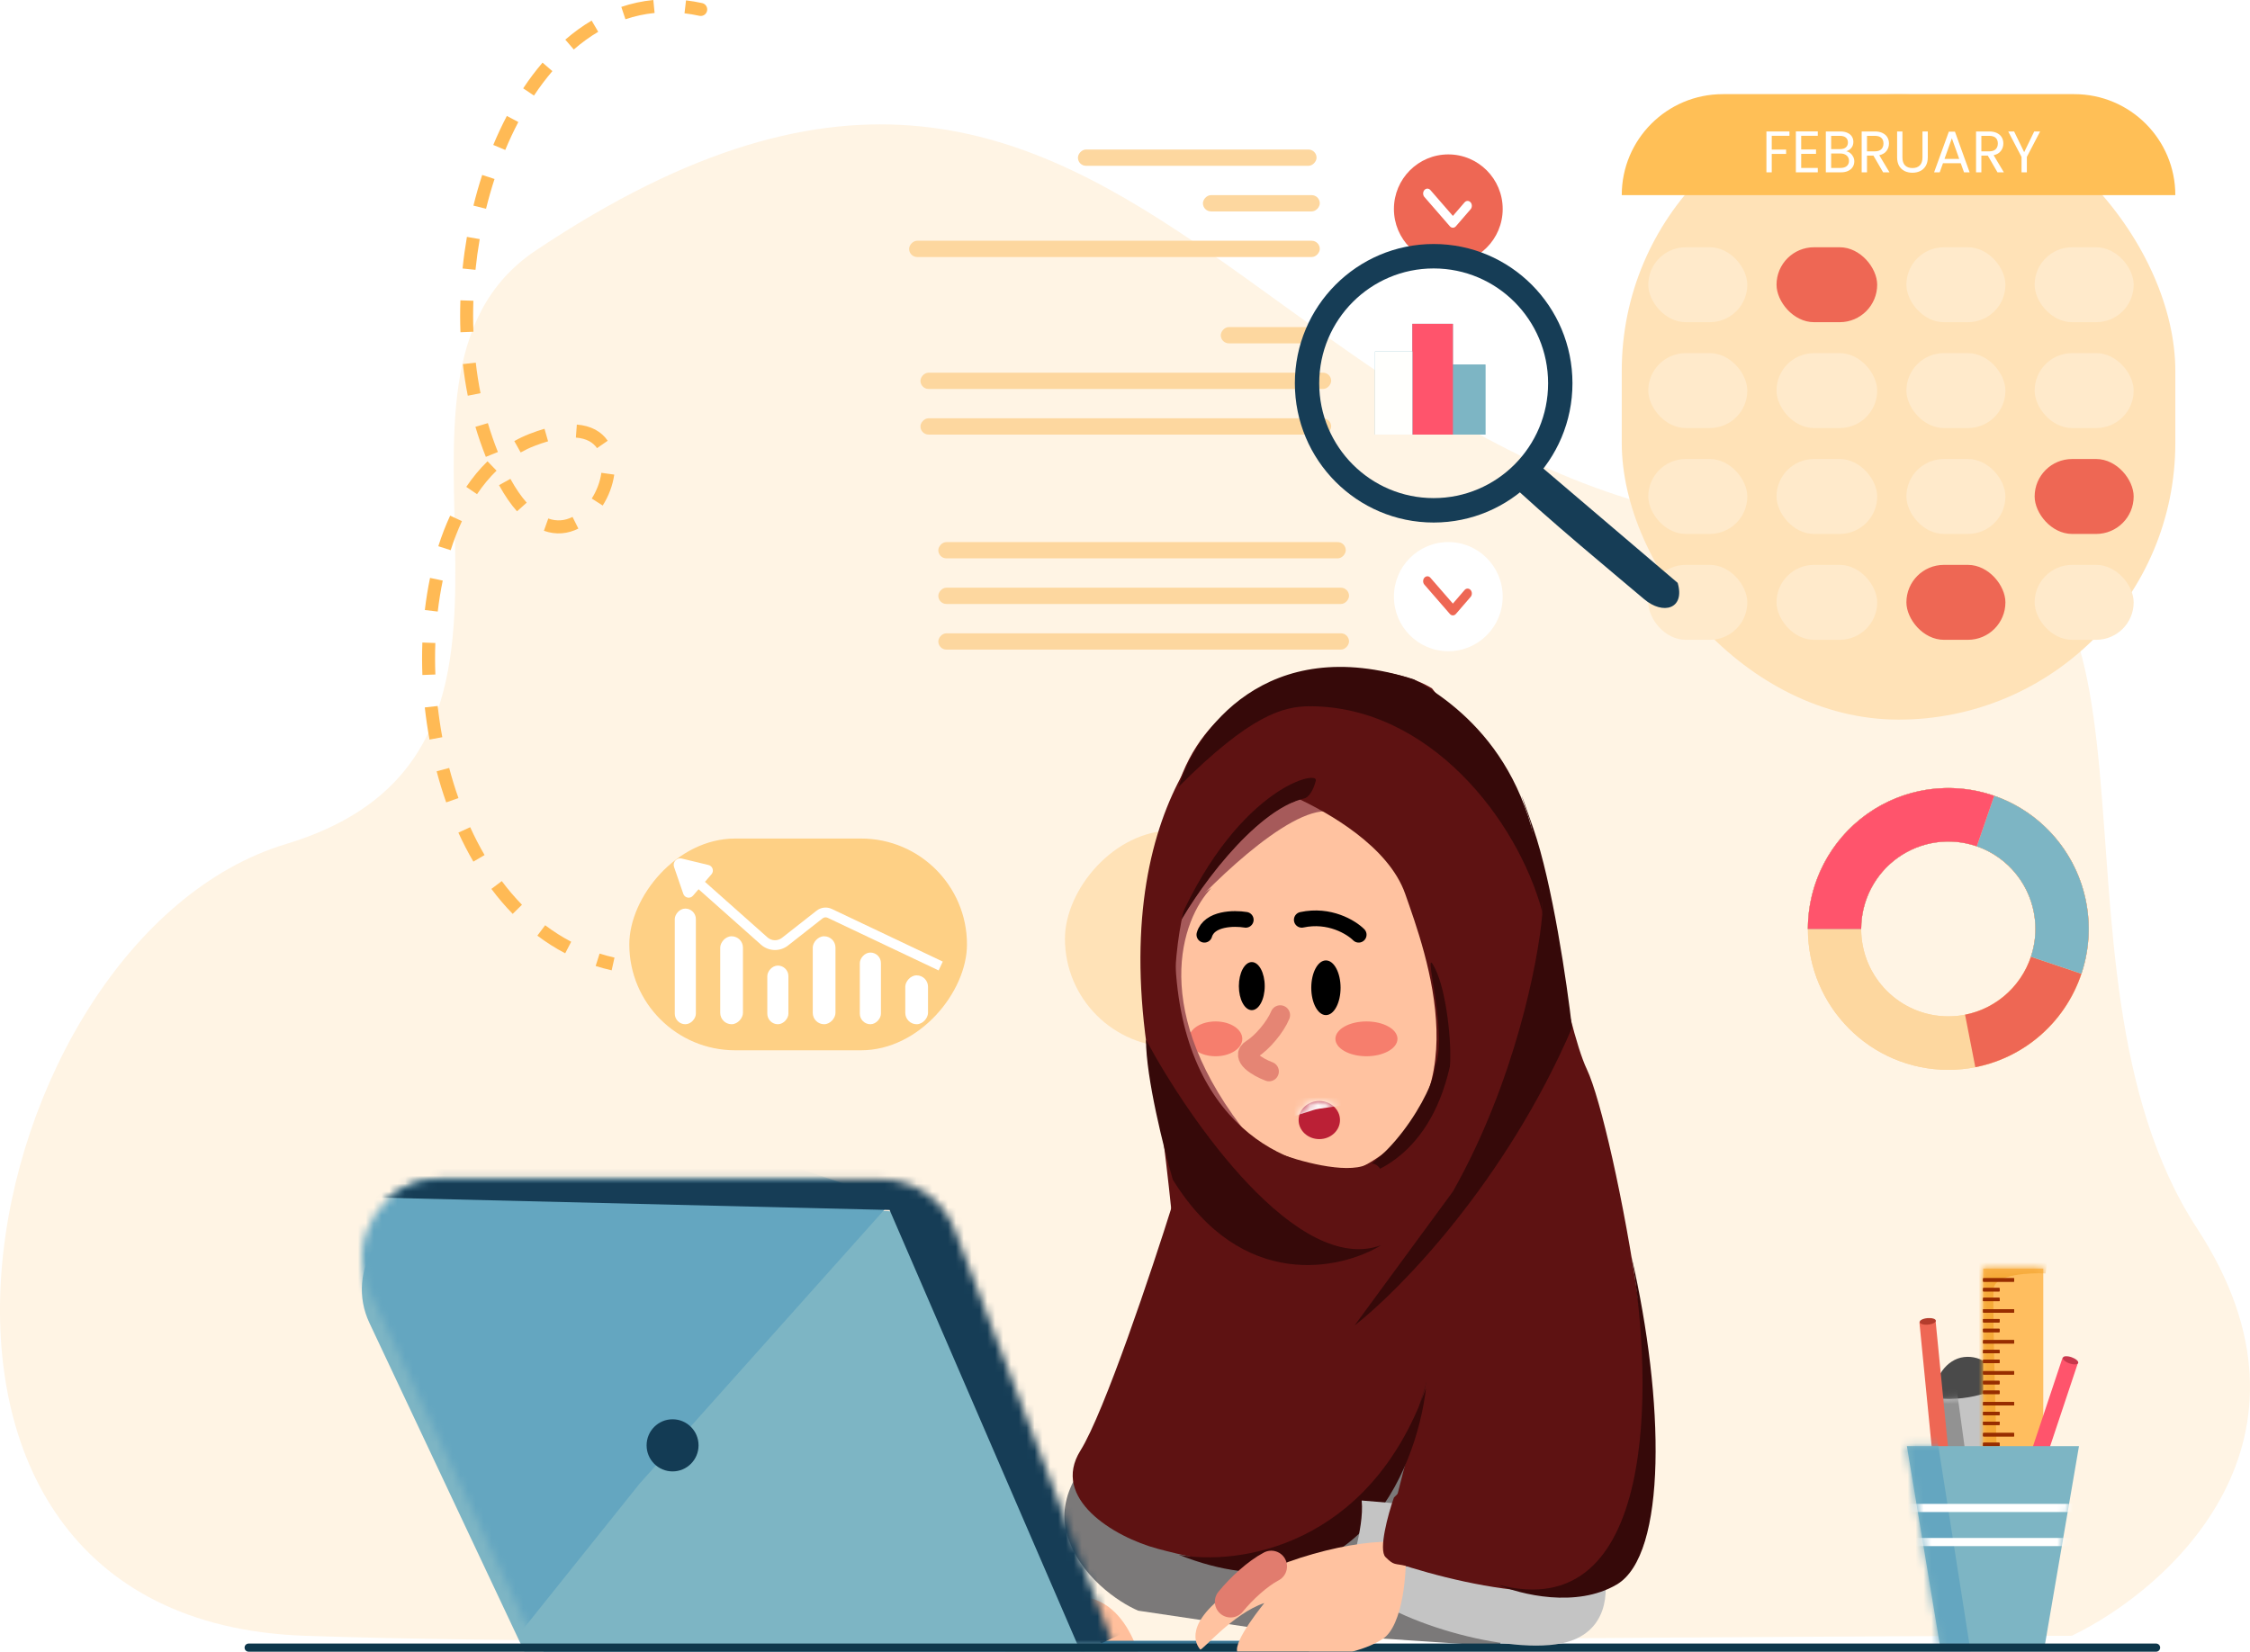 <svg width="286" height="210" viewBox="0 0 286 210" fill="none" xmlns="http://www.w3.org/2000/svg">
<path d="M279.279 156.193C296.801 183.037 275.96 201.899 263.349 207.975C208.392 207.975 86.531 209.632 38.742 207.975C-20.994 205.904 -3.471 119.324 36.353 107.31C76.177 95.297 43.333 48.419 68.095 31.851C147.023 -20.958 160.205 74.17 242.641 67.127C280.315 63.909 257.375 122.638 279.279 156.193Z" fill="#FFF4E4"/>
<path d="M135.592 194.942C134.078 189.492 138.748 184.596 141.273 182.829L159.83 179.044L190.506 171.852L201.11 189.643L190.506 209.326L162.481 207.434L144.682 204.784C142.283 203.775 137.107 200.393 135.592 194.942Z" fill="#7B7979"/>
<rect width="30.333" height="2.071" rx="1.035" transform="matrix(-1 0 0 1 167.349 19.011)" fill="#FDD79F"/>
<rect width="14.857" height="2.071" rx="1.035" transform="matrix(-1 0 0 1 167.762 24.81)" fill="#FDD79F"/>
<rect width="52.206" height="2.071" rx="1.035" transform="matrix(-1 0 0 1 167.762 30.609)" fill="#FDD79F"/>
<rect width="13.619" height="2.071" rx="1.035" transform="matrix(-1 0 0 1 168.793 41.585)" fill="#FDD79F"/>
<rect width="52.206" height="2.071" rx="1.035" transform="matrix(-1 0 0 1 169.206 47.383)" fill="#FDD79F"/>
<rect width="52.206" height="2.071" rx="1.035" transform="matrix(-1 0 0 1 169.206 53.182)" fill="#FDD79F"/>
<rect width="51.794" height="2.071" rx="1.035" transform="matrix(-1 0 0 1 171.063 68.922)" fill="#FDD79F"/>
<rect width="52.206" height="2.071" rx="1.035" transform="matrix(-1 0 0 1 171.476 74.72)" fill="#FDD79F"/>
<rect width="52.206" height="2.071" rx="1.035" transform="matrix(-1 0 0 1 171.476 80.519)" fill="#FDD79F"/>
<ellipse rx="6.913" ry="6.938" transform="matrix(-1 0 0 1 184.096 75.859)" fill="white"/>
<ellipse rx="6.913" ry="6.938" transform="matrix(-1 0 0 1 184.096 26.57)" fill="#EE6754"/>
<path fill-rule="evenodd" clip-rule="evenodd" d="M184.295 28.77C184.506 29.013 184.848 29.013 185.059 28.77L186.929 26.605C187.14 26.362 187.14 25.969 186.929 25.726C186.719 25.484 186.377 25.484 186.166 25.726L184.677 27.452L181.819 24.164C181.608 23.921 181.266 23.921 181.055 24.164C180.844 24.406 180.844 24.8 181.055 25.042L184.295 28.77Z" fill="white"/>
<path fill-rule="evenodd" clip-rule="evenodd" d="M184.295 78.059C184.506 78.302 184.848 78.302 185.059 78.059L186.929 75.894C187.14 75.651 187.14 75.258 186.929 75.015C186.719 74.773 186.377 74.773 186.166 75.015L184.677 76.741L181.819 73.453C181.608 73.21 181.266 73.21 181.055 73.453C180.844 73.695 180.844 74.089 181.055 74.331L184.295 78.059Z" fill="#EE6754"/>
<rect x="206.143" y="11.97" width="70.365" height="79.525" rx="35.182" fill="#FFE2B7"/>
<path d="M206.143 24.81C206.143 17.719 211.891 11.97 218.983 11.97H263.668C270.759 11.97 276.508 17.719 276.508 24.81H206.143Z" fill="#FFBF56"/>
<path d="M227.459 16.714V17.266H225.208V19.018H227.035V19.57H225.208V21.911H224.532V16.714H227.459Z" fill="white"/>
<path d="M228.951 17.266V19.003H230.838V19.562H228.951V21.352H231.061V21.911H228.275V16.707H231.061V17.266H228.951Z" fill="white"/>
<path d="M234.676 19.234C234.865 19.264 235.035 19.341 235.189 19.465C235.347 19.59 235.471 19.744 235.56 19.927C235.655 20.111 235.702 20.308 235.702 20.517C235.702 20.78 235.635 21.018 235.501 21.232C235.367 21.441 235.172 21.608 234.914 21.732C234.662 21.851 234.362 21.911 234.015 21.911H232.084V16.714H233.941C234.293 16.714 234.592 16.774 234.84 16.893C235.087 17.008 235.273 17.164 235.397 17.363C235.521 17.562 235.583 17.785 235.583 18.034C235.583 18.342 235.499 18.598 235.33 18.802C235.167 19.001 234.949 19.145 234.676 19.234ZM232.76 18.958H233.896C234.213 18.958 234.459 18.884 234.632 18.735C234.805 18.586 234.892 18.379 234.892 18.116C234.892 17.852 234.805 17.646 234.632 17.497C234.459 17.348 234.208 17.273 233.882 17.273H232.76V18.958ZM233.956 21.352C234.293 21.352 234.555 21.272 234.743 21.113C234.931 20.954 235.026 20.733 235.026 20.449C235.026 20.161 234.927 19.935 234.728 19.771C234.53 19.602 234.265 19.517 233.934 19.517H232.76V21.352H233.956Z" fill="white"/>
<path d="M239.366 21.911L238.133 19.786H237.316V21.911H236.64V16.714H238.311C238.702 16.714 239.032 16.781 239.299 16.916C239.571 17.05 239.775 17.231 239.908 17.46C240.042 17.688 240.109 17.949 240.109 18.243C240.109 18.601 240.005 18.916 239.797 19.189C239.594 19.463 239.287 19.644 238.876 19.734L240.176 21.911H239.366ZM237.316 19.242H238.311C238.678 19.242 238.952 19.152 239.136 18.973C239.319 18.789 239.411 18.546 239.411 18.243C239.411 17.934 239.319 17.696 239.136 17.527C238.957 17.358 238.683 17.273 238.311 17.273H237.316V19.242Z" fill="white"/>
<path d="M241.82 16.714V20.002C241.82 20.464 241.932 20.807 242.155 21.031C242.382 21.255 242.697 21.366 243.098 21.366C243.494 21.366 243.804 21.255 244.027 21.031C244.254 20.807 244.368 20.464 244.368 20.002V16.714H245.044V19.995C245.044 20.427 244.958 20.792 244.784 21.091C244.611 21.384 244.376 21.602 244.079 21.747C243.786 21.891 243.457 21.963 243.091 21.963C242.724 21.963 242.392 21.891 242.095 21.747C241.803 21.602 241.57 21.384 241.397 21.091C241.229 20.792 241.144 20.427 241.144 19.995V16.714H241.82Z" fill="white"/>
<path d="M249.233 20.755H246.974L246.558 21.911H245.845L247.717 16.744H248.497L250.362 21.911H249.649L249.233 20.755ZM249.039 20.203L248.103 17.579L247.167 20.203H249.039Z" fill="white"/>
<path d="M253.904 21.911L252.671 19.786H251.854V21.911H251.178V16.714H252.849C253.24 16.714 253.57 16.781 253.837 16.916C254.109 17.05 254.312 17.231 254.446 17.46C254.58 17.688 254.647 17.949 254.647 18.243C254.647 18.601 254.543 18.916 254.335 19.189C254.132 19.463 253.825 19.644 253.414 19.734L254.714 21.911H253.904ZM251.854 19.242H252.849C253.215 19.242 253.49 19.152 253.674 18.973C253.857 18.789 253.948 18.546 253.948 18.243C253.948 17.934 253.857 17.696 253.674 17.527C253.495 17.358 253.22 17.273 252.849 17.273H251.854V19.242Z" fill="white"/>
<path d="M259.322 16.714L257.636 19.95V21.911H256.96V19.95L255.266 16.714H256.017L257.294 19.346L258.572 16.714H259.322Z" fill="white"/>
<rect x="209.515" y="31.437" width="12.587" height="9.526" rx="4.763" fill="#FFEACB"/>
<rect x="225.817" y="31.437" width="12.794" height="9.526" rx="4.763" fill="#EE6754"/>
<rect x="242.325" y="31.437" width="12.587" height="9.526" rx="4.763" fill="#FFEACB"/>
<rect x="258.626" y="31.437" width="12.587" height="9.526" rx="4.763" fill="#FFEACB"/>
<rect x="209.515" y="44.898" width="12.587" height="9.526" rx="4.763" fill="#FFEACB"/>
<rect x="225.817" y="44.898" width="12.794" height="9.526" rx="4.763" fill="#FFEACB"/>
<rect x="242.325" y="44.898" width="12.587" height="9.526" rx="4.763" fill="#FFEACB"/>
<rect x="258.626" y="44.898" width="12.587" height="9.526" rx="4.763" fill="#FFEACB"/>
<rect x="209.515" y="58.36" width="12.587" height="9.526" rx="4.763" fill="#FFEACB"/>
<rect x="225.817" y="58.36" width="12.794" height="9.526" rx="4.763" fill="#FFEACB"/>
<rect x="242.325" y="58.36" width="12.587" height="9.526" rx="4.763" fill="#FFEACB"/>
<rect x="258.626" y="58.36" width="12.587" height="9.526" rx="4.763" fill="#EE6754"/>
<rect x="209.515" y="71.821" width="12.587" height="9.526" rx="4.763" fill="#FFEACB"/>
<rect x="225.817" y="71.821" width="12.794" height="9.526" rx="4.763" fill="#FFEACB"/>
<rect x="242.325" y="71.821" width="12.587" height="9.526" rx="4.763" fill="#EE6754"/>
<rect x="258.626" y="71.821" width="12.587" height="9.526" rx="4.763" fill="#FFEACB"/>
<rect width="56.746" height="27.544" rx="13.772" transform="matrix(-1 0 0 1 192.111 105.578)" fill="#FFE2B7"/>
<rect width="5.159" height="8.905" transform="matrix(-1 0 0 1 188.809 46.348)" fill="#7DB5C4"/>
<rect width="5.159" height="8.905" transform="matrix(-1 0 0 1 188.809 46.348)" fill="#7DB5C4"/>
<rect width="5.159" height="14.083" transform="matrix(-1 0 0 1 184.682 41.171)" fill="#7DB5C4"/>
<rect width="5.159" height="14.083" transform="matrix(-1 0 0 1 184.682 41.171)" fill="#FF546C"/>
<rect width="4.746" height="10.562" transform="matrix(-1 0 0 1 179.524 44.691)" fill="#7DB5C4"/>
<rect width="4.746" height="10.562" transform="matrix(-1 0 0 1 179.524 44.691)" fill="#FFFFFD"/>
<path d="M229.802 118.107C229.802 128 237.793 136.021 247.651 136.021C257.509 136.021 265.5 128 265.5 118.107C265.5 108.213 257.509 100.193 247.651 100.193C237.793 100.193 229.802 108.213 229.802 118.107ZM258.725 118.107C258.725 124.245 253.767 129.221 247.651 129.221C241.535 129.221 236.577 124.245 236.577 118.107C236.577 111.969 241.535 106.993 247.651 106.993C253.767 106.993 258.725 111.969 258.725 118.107Z" fill="#FDD79F"/>
<path d="M229.802 118.107C229.802 128 237.793 136.021 247.651 136.021C257.509 136.021 265.5 128 265.5 118.107C265.5 108.213 257.509 100.193 247.651 100.193C237.793 100.193 229.802 108.213 229.802 118.107ZM258.725 118.107C258.725 124.245 253.767 129.221 247.651 129.221C241.535 129.221 236.577 124.245 236.577 118.107C236.577 111.969 241.535 106.993 247.651 106.993C253.767 106.993 258.725 111.969 258.725 118.107Z" fill="#FDD79F"/>
<path d="M229.802 118.107C229.802 114.711 230.763 111.386 232.574 108.518C234.385 105.65 236.971 103.357 240.031 101.908C243.09 100.458 246.497 99.911 249.854 100.33C253.212 100.749 256.381 102.117 258.994 104.275C261.606 106.433 263.553 109.291 264.609 112.517C265.665 115.743 265.785 119.204 264.956 122.496C264.127 125.788 262.383 128.775 259.928 131.111C257.472 133.446 254.405 135.033 251.085 135.686L249.781 129.013C251.841 128.608 253.744 127.624 255.268 126.175C256.791 124.726 257.873 122.872 258.387 120.83C258.902 118.787 258.827 116.64 258.172 114.639C257.517 112.638 256.309 110.864 254.688 109.525C253.067 108.187 251.101 107.338 249.018 107.078C246.935 106.818 244.821 107.157 242.923 108.057C241.025 108.956 239.421 110.378 238.297 112.158C237.174 113.937 236.577 116 236.577 118.107H229.802Z" fill="#FDD79F"/>
<path d="M229.802 118.107C229.802 114.711 230.763 111.386 232.574 108.518C234.385 105.65 236.971 103.357 240.031 101.908C243.09 100.458 246.497 99.911 249.854 100.33C253.212 100.749 256.381 102.117 258.994 104.275C261.606 106.433 263.553 109.291 264.609 112.517C265.665 115.743 265.785 119.204 264.956 122.496C264.127 125.788 262.383 128.775 259.928 131.111C257.472 133.446 254.405 135.033 251.085 135.686L249.781 129.013C251.841 128.608 253.744 127.624 255.268 126.175C256.791 124.726 257.873 122.872 258.387 120.83C258.902 118.787 258.827 116.64 258.172 114.639C257.517 112.638 256.309 110.864 254.688 109.525C253.067 108.187 251.101 107.338 249.018 107.078C246.935 106.818 244.821 107.157 242.923 108.057C241.025 108.956 239.421 110.378 238.297 112.158C237.174 113.937 236.577 116 236.577 118.107H229.802Z" fill="#EE6754"/>
<path d="M229.802 118.107C229.802 115.51 230.364 112.945 231.45 110.588C232.536 108.231 234.12 106.139 236.091 104.458C238.062 102.776 240.375 101.544 242.867 100.849C245.36 100.153 247.973 100.009 250.527 100.427C253.08 100.845 255.513 101.816 257.655 103.271C259.798 104.727 261.6 106.632 262.936 108.856C264.272 111.079 265.111 113.568 265.393 116.149C265.676 118.73 265.396 121.342 264.574 123.804L258.15 121.641C258.66 120.114 258.834 118.494 258.659 116.892C258.483 115.291 257.963 113.747 257.134 112.367C256.305 110.988 255.187 109.806 253.858 108.903C252.528 108 251.019 107.398 249.435 107.138C247.851 106.879 246.229 106.968 244.683 107.4C243.137 107.831 241.702 108.595 240.479 109.639C239.256 110.682 238.274 111.98 237.6 113.442C236.926 114.904 236.577 116.496 236.577 118.107H229.802Z" fill="#FDD79F"/>
<path d="M229.802 118.107C229.802 115.51 230.364 112.945 231.45 110.588C232.536 108.231 234.12 106.139 236.091 104.458C238.062 102.776 240.375 101.544 242.867 100.849C245.36 100.153 247.973 100.009 250.527 100.427C253.08 100.845 255.513 101.816 257.655 103.271C259.798 104.727 261.6 106.632 262.936 108.856C264.272 111.079 265.111 113.568 265.393 116.149C265.676 118.73 265.396 121.342 264.574 123.804L258.15 121.641C258.66 120.114 258.834 118.494 258.659 116.892C258.483 115.291 257.963 113.747 257.134 112.367C256.305 110.988 255.187 109.806 253.858 108.903C252.528 108 251.019 107.398 249.435 107.138C247.851 106.879 246.229 106.968 244.683 107.4C243.137 107.831 241.702 108.595 240.479 109.639C239.256 110.682 238.274 111.98 237.6 113.442C236.926 114.904 236.577 116.496 236.577 118.107H229.802Z" fill="#7DB5C4"/>
<path d="M229.802 118.107C229.802 115.251 230.482 112.437 231.786 109.899C233.089 107.361 234.978 105.173 237.296 103.516C239.613 101.859 242.292 100.783 245.108 100.376C247.924 99.969 250.796 100.244 253.485 101.177L251.27 107.603C249.602 107.024 247.82 106.854 246.073 107.106C244.326 107.359 242.664 108.027 241.227 109.055C239.789 110.082 238.617 111.44 237.808 113.015C236.999 114.589 236.577 116.335 236.577 118.107H229.802Z" fill="#FDD79F"/>
<path d="M229.802 118.107C229.802 115.251 230.482 112.437 231.786 109.899C233.089 107.361 234.978 105.173 237.296 103.516C239.613 101.859 242.292 100.783 245.108 100.376C247.924 99.969 250.796 100.244 253.485 101.177L251.27 107.603C249.602 107.024 247.82 106.854 246.073 107.106C244.326 107.359 242.664 108.027 241.227 109.055C239.789 110.082 238.617 111.44 237.808 113.015C236.999 114.589 236.577 116.335 236.577 118.107H229.802Z" fill="#FF546C"/>
<path d="M202.738 144.972C200.427 141.244 190.839 142.245 186.333 143.211C177.171 144.62 173.849 144.972 170.651 147.56C168.484 150.563 168.195 152.551 169.516 158.433C171.167 165.785 172.554 170.554 186.333 168.167C200.675 165.681 203.873 159.054 205.73 156.776C206.776 155.494 205.627 149.631 202.738 144.972Z" fill="#EA3F57"/>
<path d="M199.333 147.618C199.086 148.944 195.172 151.208 193.246 152.174L183.651 156.834C180.555 157.179 174.138 157.662 173.23 156.834C172.095 155.799 171.28 153.692 173.024 151.242C175.603 147.618 186.436 145.444 190.667 144.926C194.344 144.476 199.643 145.961 199.333 147.618Z" fill="#D62840"/>
<mask id="mask0" mask-type="alpha" maskUnits="userSpaceOnUse" x="168" y="142" width="39" height="27">
<path d="M202.738 144.972C200.427 141.244 190.839 142.245 186.333 143.211C177.171 144.62 173.849 144.972 170.651 147.56C168.484 150.563 168.195 152.551 169.516 158.433C171.167 165.785 172.554 170.554 186.333 168.167C200.675 165.681 203.873 159.054 205.73 156.776C206.776 155.494 205.627 149.631 202.738 144.972Z" fill="#EA3F57"/>
</mask>
<g mask="url(#mask0)">
<path d="M203.46 161.908C203.495 158.767 202.614 151.802 198.818 149.068M199.849 163.668C199.299 160.355 197.641 153.334 195.413 151.76M194.175 166.878C193.934 163.599 192.957 156.461 190.976 154.142M188.5 169.053C187.984 165.705 186.56 158.615 184.992 157.041M181.691 169.985C181.003 167.465 179.586 161.597 179.421 158.284M175.5 169.985C175.397 169.053 172.611 159.008 174.675 157.041M173.333 157.041C172.749 155.937 171.538 153.189 171.373 151.035C171.208 148.881 171.304 145.582 171.373 144.201M171.889 166.878C171.236 164.013 170.321 158.035 171.889 157.041M205.524 158.284C205.318 157.559 204.905 147.1 199.849 145.651C195.805 144.491 194.037 149.24 193.659 151.76M190.46 150.103C190.117 148.654 190.275 145.257 193.659 143.269C197.043 141.281 200.503 141.129 201.81 141.302M187.778 146.479L190.976 140.68M176.119 155.177C175.259 153.831 173.519 150.828 173.437 149.586C173.354 148.343 173.402 143.545 173.437 141.302" stroke="#AC1B2F" stroke-width="2"/>
</g>
<path d="M193.865 150.874C190.945 150.459 186.823 145.282 186.823 140.148C180.547 135.233 169.033 128.767 173.183 142.225C178.37 159.047 171.261 156.347 175.584 158.112C179.042 159.525 187.656 155.932 191.53 153.959C192.747 152.643 196.785 151.289 193.865 150.874Z" fill="#FFC2A0"/>
<mask id="mask1" mask-type="alpha" maskUnits="userSpaceOnUse" x="172" y="135" width="24" height="26">
<path d="M194.173 151.864C191.267 151.448 187.165 146.272 187.165 141.138C180.92 136.223 169.41 130.019 173.54 143.476C178.702 160.298 169.857 158.072 174.159 159.837C177.6 161.249 187.994 156.921 191.849 154.948C193.06 153.633 197.079 152.279 194.173 151.864Z" fill="#FFC2A0"/>
</mask>
<g mask="url(#mask1)">
<path d="M176.612 148.657C183.464 151.247 188.089 140.786 188.175 139.75H188.603C182.807 138.093 171.113 134.778 170.701 134.778C170.187 134.778 169.759 146.068 176.612 148.657Z" fill="#F29386"/>
</g>
<path d="M198.714 148.803C196.032 151.15 188.827 155.864 183.238 157.294C177.976 158.64 176.532 158.64 172.818 156.673" stroke="#AC1B2F" stroke-width="5" stroke-linecap="round"/>
<path d="M182.825 143.419C194.186 140.432 197.992 130.682 196.857 113.7C190.254 85.121 170.41 91.023 161.365 98.479C160.299 101.93 157.937 114.354 160.746 126.437C164.357 141.969 174.159 145.697 182.825 143.419Z" fill="#FFC2A0"/>
<path d="M182.535 112.564C186.208 118.281 190.981 132.44 180.685 143.336C178.778 144.317 173.636 145.102 168.319 140.393C161.69 134.522 158.828 122.962 159.399 112.64C159.403 112.617 159.404 112.592 159.403 112.564C159.401 112.589 159.4 112.615 159.399 112.64C159.321 113.034 158.297 112.622 154.608 108.108C150.705 103.332 150.683 104.605 151.159 105.838C152.533 117.272 157.081 142.092 164.282 149.894C171.067 153.986 185.446 157.545 188.676 139.048C191.906 120.551 185.928 113.685 182.535 112.564Z" fill="#7E1B1B"/>
<path d="M161.701 143.255C159.391 133.669 158.478 117.976 158.309 110.378L155.702 106.258L153.262 119.29C155.788 126.399 159.464 136.796 161.701 143.255C162.075 144.808 162.486 146.2 162.936 147.372C164.381 151.133 163.512 148.484 161.701 143.255Z" fill="#5E1212"/>
<ellipse rx="1.548" ry="3.003" transform="matrix(-1 0 0 1 168.897 120.638)" fill="black"/>
<ellipse rx="1.754" ry="3.417" transform="matrix(-1 0 0 1 177.77 120.845)" fill="black"/>
<ellipse rx="3.714" ry="2.175" transform="matrix(-1 0 0 1 182.619 127.227)" fill="#F67E6D"/>
<ellipse rx="3.198" ry="2.175" transform="matrix(-1 0 0 1 164.563 127.227)" fill="#F67E6D"/>
<path d="M172.302 124.262C171.717 125.746 170.154 127.696 168.897 128.508C167.452 129.44 169.619 130.786 170.96 131.303" stroke="#E58574" stroke-width="2.5" stroke-linecap="round"/>
<path d="M181.69 114.218C180.796 113.286 178.182 111.609 174.881 112.354M168.175 112.354C166.765 112.112 163.8 112.147 163.222 114.218" stroke="black" stroke-width="2" stroke-linecap="round"/>
<g filter="url(#filter0_i)">
<path d="M134.127 194.468C142.381 191.817 145.27 200.957 145.683 205.858L129.175 203.994C127.386 201.923 125.873 197.119 134.127 194.468Z" fill="#FFBF9C"/>
</g>
<ellipse rx="2.476" ry="2.382" transform="matrix(-1 0 0 1 176.976 137.375)" fill="#BB2036"/>
<mask id="mask2" mask-type="alpha" maskUnits="userSpaceOnUse" x="174" y="134" width="6" height="6">
<ellipse rx="2.476" ry="2.382" transform="matrix(-1 0 0 1 176.976 137.375)" fill="#BB2036"/>
</mask>
<g mask="url(#mask2)">
<path d="M172.23 134.165V137.478L176.153 136.159C176.426 136.067 176.707 135.999 176.991 135.955L181.929 135.2V131.68L172.23 134.165Z" fill="#FFFBFB"/>
</g>
<g filter="url(#filter1_i)">
<rect width="97.603" height="4.142" rx="2.071" transform="matrix(-1 0 0 1 166.524 204.616)" fill="#357290"/>
</g>
<g filter="url(#filter2_i)">
<path d="M121.358 156.369C119.878 152.499 116.163 149.942 112.018 149.942H56.005C48.673 149.942 43.834 157.572 46.96 164.205L68.15 209.172H141.556L121.358 156.369Z" fill="#7DB5C4"/>
</g>
<mask id="mask3" mask-type="alpha" maskUnits="userSpaceOnUse" x="45" y="149" width="97" height="61">
<path d="M121.358 156.369C119.878 152.499 116.163 149.942 112.018 149.942H56.005C48.673 149.942 43.834 157.572 46.96 164.205L68.15 209.172H141.556L121.358 156.369Z" fill="#7DB5C4"/>
</mask>
<g mask="url(#mask3)">
<path d="M81.302 188.631L113.492 152.596L41.27 128.159L21.873 155.91L61.08 213.897L81.302 188.631Z" fill="#64A6C0"/>
</g>
<mask id="mask4" mask-type="alpha" maskUnits="userSpaceOnUse" x="45" y="149" width="97" height="61">
<path d="M121.358 156.369C119.878 152.499 116.163 149.942 112.018 149.942H56.005C48.673 149.942 43.834 157.572 46.96 164.205L68.15 209.172H141.556L121.358 156.369Z" fill="#7DB5C4"/>
</mask>
<g mask="url(#mask4)">
<path d="M113.08 153.839L137.429 210.169L147.643 205.295L140.73 138.1H27.651V151.768L113.08 153.839Z" fill="#163D56"/>
</g>
<g filter="url(#filter3_d)">
<ellipse rx="3.302" ry="3.314" transform="matrix(-1 0 0 1 87.492 179.764)" fill="#133B54"/>
</g>
<rect width="42.921" height="26.922" rx="13.461" transform="matrix(-1 0 0 1 122.913 106.613)" fill="#FED085"/>
<path d="M87.615 113.478L89.97 110.751C90.021 110.693 89.992 110.601 89.917 110.583L86.509 109.761C86.35 109.723 86.212 109.876 86.265 110.03L87.44 113.444C87.466 113.519 87.564 113.538 87.615 113.478Z" fill="white"/>
<path fill-rule="evenodd" clip-rule="evenodd" d="M86.653 109.157C86.019 109.005 85.467 109.615 85.68 110.233L86.855 113.646C87.036 114.174 87.719 114.306 88.083 113.885L88.797 113.058L96.733 120.11C97.702 120.971 99.145 121.015 100.164 120.215L104.56 116.763C104.744 116.618 104.994 116.59 105.206 116.691L119.308 123.381L119.837 122.258L105.735 115.567C105.1 115.266 104.35 115.35 103.797 115.784L99.401 119.236C98.853 119.667 98.075 119.643 97.554 119.18L89.608 112.119L90.438 111.158C90.793 110.748 90.588 110.106 90.061 109.979L86.653 109.157ZM86.364 110.366L86.364 110.366L86.46 109.963L86.364 110.366C86.364 110.366 86.364 110.366 86.364 110.366ZM86.85 109.828L86.851 109.829C86.851 109.828 86.85 109.828 86.85 109.828ZM87.096 110.542L88.947 110.988L87.733 112.393L87.096 110.542Z" fill="white"/>
<rect width="2.889" height="6.213" rx="1.444" transform="matrix(-1 0 0 1 117.961 124.009)" fill="white"/>
<rect width="2.683" height="9.112" rx="1.341" transform="matrix(-1 0 0 1 111.977 121.11)" fill="white"/>
<rect width="2.889" height="11.183" rx="1.444" transform="matrix(-1 0 0 1 106.199 119.039)" fill="white"/>
<rect width="2.683" height="7.455" rx="1.341" transform="matrix(-1 0 0 1 100.215 122.767)" fill="white"/>
<rect width="2.889" height="11.183" rx="1.444" transform="matrix(-1 0 0 1 94.437 119.039)" fill="white"/>
<rect width="2.683" height="14.704" rx="1.341" transform="matrix(-1 0 0 1 88.453 115.518)" fill="white"/>
<path fill-rule="evenodd" clip-rule="evenodd" d="M182.234 63.33C174.2 63.33 167.687 56.793 167.687 48.73C167.687 40.666 174.2 34.129 182.234 34.129C190.269 34.129 196.782 40.666 196.782 48.73C196.782 56.793 190.269 63.33 182.234 63.33ZM182.234 66.436C172.49 66.436 164.591 58.509 164.591 48.73C164.591 38.95 172.49 31.023 182.234 31.023C191.978 31.023 199.877 38.95 199.877 48.73C199.877 58.509 191.978 66.436 182.234 66.436Z" fill="#163D56"/>
<path d="M213.25 74.108L195.466 58.963L191.17 60.69C195.922 65.339 206.407 73.977 208.973 76.166C211.414 78.247 214.221 77.413 213.25 74.108Z" fill="#163D56"/>
<rect width="8.254" height="19.466" rx="4.127" transform="matrix(-0.993 0.117 0.116 0.993 253.743 172.056)" fill="#4A4A4A"/>
<mask id="mask5" mask-type="alpha" maskUnits="userSpaceOnUse" x="245" y="172" width="11" height="20">
<rect width="8.254" height="19.466" rx="4.127" transform="matrix(-0.993 0.117 0.116 0.993 253.743 172.056)" fill="#4A4A4A"/>
</mask>
<g mask="url(#mask5)">
<path d="M246 177.751C250.85 178.372 254.977 176.198 255.596 175.576C255.596 180.754 255.513 191.233 255.183 191.73C254.853 192.227 249.474 191.73 246.826 191.419C244.934 186.656 242.121 177.254 246 177.751Z" fill="#C4C4C4"/>
</g>
<mask id="mask6" mask-type="alpha" maskUnits="userSpaceOnUse" x="244" y="175" width="12" height="17">
<path d="M246 177.751C250.849 178.372 254.976 176.198 255.595 175.576C255.595 180.754 255.513 191.233 255.183 191.73C254.853 192.227 249.474 191.73 246.826 191.419C244.934 186.656 242.121 177.254 246 177.751Z" fill="#C4C4C4"/>
</mask>
<g mask="url(#mask6)">
<mask id="mask7" mask-type="alpha" maskUnits="userSpaceOnUse" x="245" y="175" width="11" height="17">
<path d="M246 177.751C250.69 176.366 254.976 176.198 255.595 175.576C255.595 180.754 255.513 191.233 255.183 191.73C254.853 192.227 249.474 191.73 246.826 191.419C248.373 186.863 244.246 178.268 246 177.751Z" fill="#C4C4C4"/>
</mask>
<g mask="url(#mask7)">
<rect width="3.715" height="18.845" transform="matrix(-0.991 0.137 0.136 0.991 248.521 175.203)" fill="#929292"/>
</g>
</g>
<rect width="7.635" height="43.697" transform="matrix(-1 0 0 1 259.723 161.287)" fill="#FFBE5F"/>
<mask id="mask8" mask-type="alpha" maskUnits="userSpaceOnUse" x="252" y="161" width="8" height="44">
<rect width="7.635" height="43.697" transform="matrix(-1 0 0 1 259.723 161.287)" fill="#FFBE5F"/>
</mask>
<g mask="url(#mask8)">
<path d="M253.429 163.772C253.677 162.032 257.934 161.804 260.032 161.908L260.342 159.216L250.54 159.526L250.334 196.907L254.255 198.357C253.876 187.553 253.182 165.511 253.429 163.772Z" fill="#F5A836"/>
</g>
<path d="M256.008 162.529H252.088V162.943H256.008V162.529Z" fill="#972D00"/>
<path d="M256.008 162.529H252.088V162.943H256.008V162.529Z" fill="#972D00"/>
<path d="M256.008 162.529H252.088V162.943H256.008V162.529Z" fill="#972D00"/>
<path d="M254.151 163.772H252.088V164.186H254.151V163.772Z" fill="#972D00"/>
<path d="M254.151 163.772H252.088V164.186H254.151V163.772Z" fill="#972D00"/>
<path d="M254.151 163.772H252.088V164.186H254.151V163.772Z" fill="#972D00"/>
<path d="M254.151 165.014H252.088V165.428H254.151V165.014Z" fill="#972D00"/>
<path d="M254.151 165.014H252.088V165.428H254.151V165.014Z" fill="#972D00"/>
<path d="M254.151 165.014H252.088V165.428H254.151V165.014Z" fill="#972D00"/>
<path d="M256.008 166.464H252.088V166.878H256.008V166.464Z" fill="#972D00"/>
<path d="M256.008 166.464H252.088V166.878H256.008V166.464Z" fill="#972D00"/>
<path d="M256.008 166.464H252.088V166.878H256.008V166.464Z" fill="#972D00"/>
<path d="M254.151 167.707H252.088V168.121H254.151V167.707Z" fill="#972D00"/>
<path d="M254.151 167.707H252.088V168.121H254.151V167.707Z" fill="#972D00"/>
<path d="M254.151 167.707H252.088V168.121H254.151V167.707Z" fill="#972D00"/>
<path d="M254.151 168.949H252.088V169.363H254.151V168.949Z" fill="#972D00"/>
<path d="M254.151 168.949H252.088V169.363H254.151V168.949Z" fill="#972D00"/>
<path d="M254.151 168.949H252.088V169.363H254.151V168.949Z" fill="#972D00"/>
<path d="M256.008 170.399H252.088V170.813H256.008V170.399Z" fill="#972D00"/>
<path d="M256.008 170.399H252.088V170.813H256.008V170.399Z" fill="#972D00"/>
<path d="M256.008 170.399H252.088V170.813H256.008V170.399Z" fill="#972D00"/>
<path d="M254.151 171.641H252.088V172.056H254.151V171.641Z" fill="#972D00"/>
<path d="M254.151 171.641H252.088V172.056H254.151V171.641Z" fill="#972D00"/>
<path d="M254.151 171.641H252.088V172.056H254.151V171.641Z" fill="#972D00"/>
<path d="M254.151 172.884H252.088V173.298H254.151V172.884Z" fill="#972D00"/>
<path d="M254.151 172.884H252.088V173.298H254.151V172.884Z" fill="#972D00"/>
<path d="M254.151 172.884H252.088V173.298H254.151V172.884Z" fill="#972D00"/>
<path d="M256.008 174.334H252.088V174.748H256.008V174.334Z" fill="#972D00"/>
<path d="M256.008 174.334H252.088V174.748H256.008V174.334Z" fill="#972D00"/>
<path d="M256.008 174.334H252.088V174.748H256.008V174.334Z" fill="#972D00"/>
<path d="M254.151 175.576H252.088V175.99H254.151V175.576Z" fill="#972D00"/>
<path d="M254.151 175.576H252.088V175.99H254.151V175.576Z" fill="#972D00"/>
<path d="M254.151 175.576H252.088V175.99H254.151V175.576Z" fill="#972D00"/>
<path d="M254.151 176.819H252.088V177.233H254.151V176.819Z" fill="#972D00"/>
<path d="M254.151 176.819H252.088V177.233H254.151V176.819Z" fill="#972D00"/>
<path d="M254.151 176.819H252.088V177.233H254.151V176.819Z" fill="#972D00"/>
<path d="M256.008 178.268H252.088V178.683H256.008V178.268Z" fill="#972D00"/>
<path d="M256.008 178.268H252.088V178.683H256.008V178.268Z" fill="#972D00"/>
<path d="M256.008 178.268H252.088V178.683H256.008V178.268Z" fill="#972D00"/>
<path d="M254.151 179.511H252.088V179.925H254.151V179.511Z" fill="#972D00"/>
<path d="M254.151 179.511H252.088V179.925H254.151V179.511Z" fill="#972D00"/>
<path d="M254.151 179.511H252.088V179.925H254.151V179.511Z" fill="#972D00"/>
<path d="M254.151 180.754H252.088V181.168H254.151V180.754Z" fill="#972D00"/>
<path d="M254.151 180.754H252.088V181.168H254.151V180.754Z" fill="#972D00"/>
<path d="M254.151 180.754H252.088V181.168H254.151V180.754Z" fill="#972D00"/>
<path d="M256.008 182.203H252.088V182.617H256.008V182.203Z" fill="#972D00"/>
<path d="M256.008 182.203H252.088V182.617H256.008V182.203Z" fill="#972D00"/>
<path d="M256.008 182.203H252.088V182.617H256.008V182.203Z" fill="#972D00"/>
<path d="M254.151 183.446H252.088V183.86H254.151V183.446Z" fill="#972D00"/>
<path d="M254.151 183.446H252.088V183.86H254.151V183.446Z" fill="#972D00"/>
<path d="M254.151 183.446H252.088V183.86H254.151V183.446Z" fill="#972D00"/>
<path d="M254.151 184.688H252.088V185.103H254.151V184.688Z" fill="#972D00"/>
<path d="M254.151 184.688H252.088V185.103H254.151V184.688Z" fill="#972D00"/>
<path d="M254.151 184.688H252.088V185.103H254.151V184.688Z" fill="#972D00"/>
<rect width="2.064" height="36.448" transform="matrix(-0.995 0.099 0.098 0.995 246.033 167.914)" fill="#EE6754"/>
<ellipse rx="1.032" ry="0.414" transform="matrix(-0.996 0.088 0.087 0.996 245.039 168.002)" fill="#B33C2C"/>
<rect width="2.053" height="36.948" transform="matrix(-0.953 -0.32 -0.312 0.935 264.13 173.279)" fill="#FF546C"/>
<ellipse rx="1.028" ry="0.419" transform="matrix(-0.948 -0.331 -0.323 0.933 263.188 172.952)" fill="#C8374B"/>
<path d="M264.262 183.86H242.389L246.646 209.54H259.858L264.262 183.86Z" fill="#7DB5C4"/>
<mask id="mask9" mask-type="alpha" maskUnits="userSpaceOnUse" x="242" y="183" width="23" height="27">
<path d="M264.262 183.86H242.389L246.646 209.54H259.858L264.262 183.86Z" fill="#7DB5C4"/>
</mask>
<g mask="url(#mask9)">
<path d="M251.344 215.479L246.059 181.774L234.022 182.576L240.334 213.553L251.344 215.479Z" fill="#64A6C0"/>
</g>
<mask id="mask10" mask-type="alpha" maskUnits="userSpaceOnUse" x="242" y="183" width="23" height="27">
<path d="M264.262 183.86H242.389L246.646 209.54H259.858L264.262 183.86Z" fill="#7DB5C4"/>
</mask>
<g mask="url(#mask10)">
<path fill-rule="evenodd" clip-rule="evenodd" d="M239.16 192.242H266.464V191.207H239.16V192.242ZM239.16 196.576H264.996V195.54H239.16V196.576Z" fill="white"/>
</g>
<path fill-rule="evenodd" clip-rule="evenodd" d="M274.58 209.482C274.58 209.196 274.349 208.965 274.064 208.965H31.604C31.319 208.965 31.088 209.196 31.088 209.482C31.088 209.768 31.319 210 31.604 210H274.064C274.349 210 274.58 209.768 274.58 209.482Z" fill="#0E374B"/>
<path fill-rule="evenodd" clip-rule="evenodd" d="M79.5 2.447C80.691 2.046 81.928 1.776 83.207 1.649L83.045 0C81.639 0.139 80.281 0.437 78.975 0.877L79.5 2.447ZM87.008 1.691C87.628 1.765 88.257 1.871 88.896 2.01C89.341 2.108 89.781 1.825 89.878 1.378C89.975 0.931 89.693 0.489 89.248 0.392C88.558 0.241 87.875 0.126 87.201 0.046L87.008 1.691ZM72.935 6.294C73.924 5.436 74.961 4.682 76.041 4.042L75.203 2.615C74.031 3.309 72.915 4.122 71.856 5.04L72.935 6.294ZM67.874 12.151C68.609 11.044 69.39 10.006 70.214 9.044L68.963 7.963C68.091 8.98 67.27 10.073 66.501 11.232L67.874 12.151ZM64.223 19.066C64.734 17.839 65.289 16.652 65.887 15.514L64.427 14.742C63.805 15.926 63.229 17.157 62.7 18.428L64.223 19.066ZM61.782 26.542C62.098 25.256 62.458 23.992 62.86 22.757L61.291 22.242C60.876 23.518 60.505 24.821 60.179 26.145L61.782 26.542ZM60.44 34.306C60.574 32.995 60.754 31.691 60.977 30.4L59.35 30.117C59.121 31.446 58.936 32.788 58.797 34.136L60.44 34.306ZM60.179 42.18C60.13 40.871 60.127 39.556 60.172 38.239L58.522 38.184C58.476 39.539 58.479 40.894 58.53 42.243L60.179 42.18ZM61.08 49.99C60.827 48.715 60.626 47.417 60.476 46.105L58.836 46.293C58.991 47.65 59.198 48.992 59.461 50.313L61.08 49.99ZM62.613 55.66C62.399 55.048 62.199 54.427 62.014 53.798L60.431 54.268C60.624 54.923 60.832 55.57 61.055 56.209C61.285 56.867 61.519 57.492 61.756 58.086L63.288 57.469C63.061 56.9 62.835 56.297 62.613 55.66ZM73.2 55.636C74.584 55.74 75.41 56.28 75.889 56.977L77.248 56.037C76.444 54.866 75.126 54.119 73.323 53.983L73.2 55.636ZM67.91 56.707C68.535 56.464 69.12 56.266 69.667 56.108L69.213 54.516C68.613 54.688 67.98 54.903 67.313 55.162C66.642 55.423 65.995 55.731 65.374 56.081L66.182 57.526C66.737 57.213 67.313 56.939 67.91 56.707ZM60.636 62.831C61.388 61.718 62.215 60.715 63.116 59.839L61.968 58.649C60.977 59.612 60.078 60.704 59.269 61.902L60.636 62.831ZM76.441 60.114C76.289 61.222 75.859 62.378 75.219 63.385L76.611 64.275C77.371 63.079 77.89 61.698 78.077 60.341L76.441 60.114ZM66.95 63.908C66.268 63.14 65.571 62.146 64.878 60.883L63.432 61.683C64.173 63.032 64.938 64.133 65.718 65.011L66.95 63.908ZM57.286 69.953C57.7 68.657 58.177 67.421 58.717 66.258L57.22 65.559C56.649 66.789 56.147 68.091 55.714 69.448L57.286 69.953ZM72.776 65.723C71.839 66.195 70.799 66.321 69.692 65.924L69.136 67.484C70.708 68.048 72.216 67.859 73.517 67.203L72.776 65.723ZM55.642 77.754C55.8 76.409 56.012 75.093 56.278 73.815L54.662 73.476C54.385 74.804 54.166 76.169 54.002 77.561L55.642 77.754ZM55.34 85.758C55.289 84.412 55.288 83.074 55.337 81.752L53.687 81.691C53.637 83.055 53.638 84.434 53.69 85.821L55.34 85.758ZM56.221 93.728C55.978 92.413 55.783 91.088 55.636 89.761L53.996 89.943C54.147 91.31 54.347 92.675 54.598 94.03L56.221 93.728ZM58.273 101.466C57.832 100.215 57.44 98.936 57.097 97.638L55.501 98.063C55.855 99.403 56.26 100.724 56.717 102.019L58.273 101.466ZM61.594 108.712C60.933 107.577 60.323 106.393 59.765 105.171L58.264 105.86C58.844 107.131 59.479 108.363 60.17 109.549L61.594 108.712ZM66.349 115.032C65.437 114.099 64.582 113.093 63.782 112.023L62.461 113.018C63.302 114.142 64.205 115.204 65.17 116.192L66.349 115.032ZM72.605 119.736C71.444 119.129 70.341 118.426 69.296 117.637L68.303 118.96C69.418 119.802 70.598 120.555 71.843 121.205L72.605 119.736ZM78.109 121.751C77.463 121.606 76.832 121.435 76.214 121.239L75.716 122.818C76.379 123.029 77.056 123.212 77.749 123.368L78.109 121.751Z" fill="#FFBA55"/>
<path d="M152.363 116.271C152.149 112.755 151.937 109.544 151.748 106.847C151.45 109.797 151.707 112.993 152.363 116.271C153.42 133.616 154.55 158.374 153.431 165.364C152.085 173.772 159.207 171.726 162.936 169.652C164.618 169.876 168.269 170.997 169.413 173.688C170.843 177.051 174.376 178.901 179.423 173.688C183.461 169.518 184.919 154.799 185.143 147.96C182.591 149.866 176.344 153.106 171.768 150.819C167.062 148.467 155.409 131.488 152.363 116.271Z" fill="#5E1212"/>
<path d="M151.531 105.589C151.524 104.017 151.512 102.525 151.496 101.129C151.297 102.298 151.321 103.808 151.531 105.589C151.629 128.584 150.626 168.759 145.776 175.369C140.594 182.432 155.393 180.05 163.441 177.976L173.198 181.087C176.03 181.619 182.3 181.742 184.722 177.976C187.145 174.209 178.049 167.83 173.198 165.112C166.14 150.008 153.168 119.494 151.531 105.589Z" fill="#5E1212"/>
<path d="M175.434 143.941C171.626 143.632 163.271 139.25 160.314 124.196C161.434 131.453 166.026 145.562 175.434 143.941Z" fill="#3E1212"/>
<path d="M159.071 178.759L160.859 148.417C162.619 157.745 165.696 176.686 163.925 177.832C162.154 178.978 159.951 178.928 159.071 178.759Z" fill="#3E1212"/>
<path d="M180.405 155.87L183.094 179.397C183.194 180.277 181.343 180.779 180.405 180.92V155.87Z" fill="#3E1212"/>
<path d="M192.596 138.416C194.352 146.211 201.77 165.518 205.26 174.197C198.776 172.316 196.029 176.101 195.466 178.229L189.725 132.705C189.951 131.361 190.84 130.622 192.596 138.416Z" fill="#3E1212"/>
<path d="M174.407 151.095C186.191 147.383 187.896 132.167 187.275 125.024C188.658 132.28 189.679 147.889 182.703 152.276C175.728 156.664 174.266 153.317 174.407 151.095Z" fill="#3E1212"/>
<path d="M167.38 109.883C175.975 108.473 184.616 113.436 187.861 116.094L178.292 98.385L169.562 93.349L156.971 98.385C155.012 100.931 150.759 103.085 151.767 108.288C152.305 111.069 153.334 117.604 154.873 118.192C154.671 116.379 164.638 110.443 167.38 109.883Z" fill="#5E1212"/>
<path d="M158.918 117.778C158.104 113.513 165.585 106.781 169.427 103.949C167.122 103.483 163.099 107.031 161.376 108.864C157.782 113.196 158.24 116.612 158.918 117.778Z" fill="#3E1212"/>
<path d="M195.058 150.137C192.603 146.344 182.42 147.362 177.635 148.346C167.905 149.779 164.376 150.137 160.979 152.771C158.678 155.827 158.372 157.85 159.774 163.835C161.527 171.316 163 176.169 177.635 173.739C192.866 171.211 196.263 164.467 198.236 162.149C199.346 160.844 198.126 154.879 195.058 150.137Z" fill="#EA3F57"/>
<path d="M191.442 152.83C191.179 154.179 187.022 156.483 184.977 157.466L174.786 162.208C171.499 162.559 164.683 163.051 163.719 162.208C162.513 161.154 161.648 159.01 163.5 156.518C166.239 152.83 177.745 150.617 182.237 150.09C186.143 149.632 191.771 151.144 191.442 152.83Z" fill="#D62840"/>
<mask id="mask11" mask-type="alpha" maskUnits="userSpaceOnUse" x="158" y="147" width="41" height="28">
<path d="M195.058 150.137C192.603 146.344 182.42 147.362 177.635 148.346C167.905 149.779 164.376 150.137 160.979 152.771C158.678 155.827 158.372 157.85 159.774 163.835C161.527 171.316 163 176.169 177.635 173.739C192.866 171.211 196.263 164.467 198.236 162.149C199.346 160.844 198.126 154.879 195.058 150.137Z" fill="#EA3F57"/>
</mask>
<g mask="url(#mask11)">
<path d="M195.825 167.371C195.862 164.175 194.927 157.087 190.894 154.305M191.99 169.162C191.405 165.79 189.645 158.646 187.278 157.045M185.963 172.428C185.707 169.092 184.67 161.828 182.566 159.468M179.936 174.641C179.388 171.234 177.876 164.02 176.211 162.418M172.704 175.589C171.974 173.025 170.469 167.055 170.294 163.683M166.13 175.589C166.02 174.641 163.062 164.42 165.253 162.418M163.829 162.418C163.208 161.294 161.922 158.499 161.747 156.307C161.571 154.115 161.674 150.758 161.747 149.353M162.294 172.428C161.6 169.513 160.629 163.43 162.294 162.418M198.017 163.683C197.797 162.945 197.359 152.303 191.99 150.828C187.694 149.648 185.817 154.481 185.415 157.045M182.018 155.359C181.653 153.884 181.821 150.428 185.415 148.404C189.009 146.381 192.684 146.227 194.072 146.402M179.169 151.671L182.566 145.77M166.787 160.522C165.874 159.152 164.026 156.096 163.938 154.832C163.85 153.567 163.902 148.685 163.938 146.402" stroke="#AC1B2F" stroke-width="2"/>
</g>
<path d="M185.634 156.143C182.533 155.72 178.156 150.453 178.156 145.229C171.49 140.227 159.261 133.648 163.668 147.342C169.178 164.459 161.628 161.712 166.219 163.508C169.892 164.946 179.04 161.29 183.155 159.282C184.447 157.944 188.736 156.566 185.634 156.143Z" fill="#FFC2A0"/>
<mask id="mask12" mask-type="alpha" maskUnits="userSpaceOnUse" x="163" y="140" width="25" height="26">
<path d="M185.961 157.15C182.875 156.727 178.519 151.46 178.519 146.236C171.886 141.234 159.662 134.921 164.048 148.615C169.53 165.733 160.136 163.467 164.705 165.263C168.36 166.7 179.399 162.297 183.494 160.289C184.78 158.951 189.047 157.573 185.961 157.15Z" fill="#FFC2A0"/>
</mask>
<g mask="url(#mask12)">
<path d="M167.31 153.887C174.588 156.522 179.5 145.877 179.591 144.823H180.046C173.89 143.137 161.47 139.764 161.033 139.764C160.488 139.764 160.033 151.252 167.31 153.887Z" fill="#F29386"/>
</g>
<path d="M190.784 154.036C187.935 156.424 180.284 161.221 174.348 162.676C168.759 164.046 167.225 164.046 163.281 162.044" stroke="#AC1B2F" stroke-width="5" stroke-linecap="round"/>
<path d="M173.909 148.556C185.975 145.518 190.017 135.596 188.812 118.316C181.799 89.234 160.724 95.24 151.118 102.827C149.985 106.339 147.477 118.981 150.46 131.276C154.295 147.081 164.705 150.875 173.909 148.556Z" fill="#FFC2A0"/>
<ellipse rx="1.644" ry="3.056" transform="matrix(-1 0 0 1 159.117 125.376)" fill="black"/>
<ellipse rx="1.863" ry="3.477" transform="matrix(-1 0 0 1 168.54 125.586)" fill="black"/>
<ellipse rx="3.945" ry="2.213" transform="matrix(-1 0 0 1 173.69 132.08)" fill="#F67E6D"/>
<ellipse rx="3.397" ry="2.213" transform="matrix(-1 0 0 1 154.514 132.08)" fill="#F67E6D"/>
<path d="M162.733 129.063C162.112 130.574 160.452 132.558 159.117 133.384C157.583 134.332 159.884 135.702 161.308 136.228" stroke="#E58574" stroke-width="2.5" stroke-linecap="round"/>
<path d="M172.704 118.843C171.754 117.894 168.978 116.188 165.472 116.946M158.349 116.946C156.852 116.7 153.703 116.735 153.09 118.843" stroke="black" stroke-width="2" stroke-linecap="round"/>
<path d="M195.387 123.268C193.37 120.318 189.616 121.969 188.593 124.006C186.511 139.916 186.073 137.493 189.908 135.28C193.71 133.087 197.907 126.956 195.387 123.268Z" fill="#FFC2A0"/>
<path d="M188.922 127.752C190.127 125.75 192.713 122.505 193.414 125.54C193.749 126.99 193.347 128.456 192.656 129.649M192.656 129.649C191.539 131.575 189.666 132.788 188.922 132.073C187.716 130.913 190.582 129.228 192.656 129.649Z" stroke="#E17C6E" stroke-width="3"/>
<ellipse rx="2.63" ry="2.423" transform="matrix(-1 0 0 1 167.698 142.406)" fill="#BB2036"/>
<mask id="mask13" mask-type="alpha" maskUnits="userSpaceOnUse" x="165" y="139" width="6" height="6">
<ellipse rx="2.63" ry="2.423" transform="matrix(-1 0 0 1 167.698 142.406)" fill="#BB2036"/>
</mask>
<g mask="url(#mask13)">
<path d="M162.657 139.14V142.512L166.863 141.156C167.127 141.071 167.397 141.008 167.672 140.968L172.958 140.194V136.611L162.657 139.14Z" fill="#FFFBFB"/>
</g>
<path d="M169.905 103.422C165.36 101.302 154.63 111.623 149.833 117.049C150.59 114.777 162.331 100.015 164.603 100.393C166.421 100.696 168.895 102.538 169.905 103.422Z" fill="#A65A5A"/>
<path d="M193.535 194.185C188.991 191.763 178.261 191.157 173.464 191.157C173.464 194.185 172.201 198.728 171.57 200.62C174.978 205.541 190.884 210.462 198.459 208.948C204.518 207.737 204.518 202.134 203.761 199.485L193.535 194.185Z" fill="#C4C4C4"/>
<path d="M153.999 112.885C150.212 116.796 145.894 128.632 158.922 144.681C151.348 137.994 139.759 122.272 153.999 112.885Z" fill="#A65A5A"/>
<path d="M164.982 101.529C158.165 104.557 151.853 113.642 149.454 118.184C142.486 84.268 172.935 81.846 182.024 87.523L193.006 101.529C195.657 109.604 198.99 130.221 201.717 135.975C205.125 143.167 213.835 188.212 208.155 198.054C203.61 205.927 184.548 201.334 175.586 198.054L180.887 177.235C181.645 175.216 182.251 170.8 178.615 169.286C174.98 167.772 173.313 154.775 172.935 148.467C188.462 140.517 181.266 121.213 178.615 113.642C176.494 107.585 168.769 103.295 164.982 101.529Z" fill="#5E1212"/>
<path d="M161.573 87.145L164.603 101.908C160.058 102.816 152.61 111.875 149.454 116.292C147.939 141.426 162.331 148.088 169.526 148.467L170.284 149.602L173.692 158.687L181.266 169.664L178.994 182.156L171.798 195.783C169.779 196.918 165.512 199.189 164.603 199.189C163.694 199.189 152.863 197.675 147.561 196.918C146.298 195.656 143.471 192.906 142.259 191.997C141.047 191.089 140.491 186.319 140.365 184.048C141.249 182.534 143.168 179.203 143.774 177.992C144.38 176.781 145.541 171.935 146.046 169.664C147.056 168.024 149.151 164.289 149.454 162.472C149.757 160.655 148.318 148.34 147.561 142.41C139.078 106.677 153.368 90.678 161.573 87.145Z" fill="#5E1212"/>
<path d="M179.751 86.388C160.967 80.331 151.979 92.949 149.833 100.015C158.922 90.93 163.088 89.795 166.496 89.795C181.645 89.795 192.88 104.179 196.036 115.913C196.036 96.987 184.927 89.29 179.751 86.388Z" fill="#360909"/>
<path d="M165.739 101.529C159.377 103.043 151.727 113.642 149.076 118.941C156.65 100.393 167.633 97.744 167.254 99.258C166.951 100.469 166.37 101.403 165.739 101.529Z" fill="#360909"/>
<path d="M149.454 126.133C149.151 122.197 150.086 117.175 150.591 115.156V114.778C147.864 118.714 148.697 123.988 149.454 126.133Z" fill="#5E1212"/>
<path d="M184.675 151.495C192.552 137.565 195.531 122.222 196.036 116.292C196.036 112.355 195.026 106.828 194.521 104.557C193.637 101.908 192.476 98.349 194.9 105.314C197.324 112.279 199.192 125.124 199.823 130.676C191.34 150.359 177.858 164.112 172.177 168.529L184.675 151.495Z" fill="#360909"/>
<path d="M169.526 149.981C175.888 149.678 182.402 138.625 182.402 135.597C184.206 131.433 180.509 119.32 182.402 123.105C183.917 126.133 184.548 132.821 184.296 135.597C181.569 147.71 173.313 150.233 169.526 149.981Z" fill="#360909"/>
<path d="M173.692 148.088C170.965 149.299 164.981 147.583 162.33 146.574L161.952 146.195C164.603 149.981 169.905 157.627 169.905 157.93C169.905 158.233 173.439 159.57 175.207 160.201L176.343 156.416C176.595 153.135 176.418 146.877 173.692 148.088Z" fill="#5E1212"/>
<path d="M175.586 158.308C164.982 162.245 151.222 142.536 145.667 132.19C145.667 137.035 147.94 146.069 149.076 149.981C157.862 164.213 170.41 161.463 175.586 158.308Z" fill="#360909"/>
<path d="M137.336 184.427C140.365 179.582 146.425 161.463 149.076 153.009L165.36 181.777L178.615 169.664C180.887 168.15 184.902 166.409 182.781 171.557C180.13 177.992 178.615 188.969 171.42 195.026C164.224 201.082 152.863 198.432 147.182 196.918C141.501 195.404 133.548 190.483 137.336 184.427Z" fill="#5E1212"/>
<path d="M149.833 197.675C157.281 199.063 173.995 196.767 181.266 176.478C180.004 187.203 171.95 206.457 149.833 197.675Z" fill="#360909"/>
<path d="M190.355 201.461C210.654 206.911 210.174 175.973 207.397 159.822C211.563 177.992 211.942 197.675 205.504 201.461C200.353 204.489 193.259 202.722 190.355 201.461Z" fill="#360909"/>
<path d="M177.629 191.157L173.085 190.779C173.464 194.564 171.191 199.863 171.949 200.999C172.555 201.907 175.483 201.377 176.872 200.999L177.629 191.157Z" fill="#C4C4C4"/>
<g filter="url(#filter4_i)">
<path d="M151.688 196.052C157.961 191.744 169.606 189.218 173.664 190.253C173.905 193.912 173.311 200.706 170.775 202.368C165.72 205.682 154.989 205.06 152.719 204.439C150.904 203.942 154.645 199.158 155.712 197.812C151.688 199.158 147.767 203.956 147.561 203.714C146.976 203.058 145.415 200.359 151.688 196.052Z" fill="#FFC2A0"/>
</g>
<path d="M156.422 203.648C157.832 201.923 159.859 200.069 161.593 199.158" stroke="#E17C6E" stroke-width="4" stroke-linecap="round"/>
<path d="M176.115 197.971C175.206 197.062 176.427 192.545 177.185 190.4L179.078 188.507L180.593 196.835C180.467 197.844 179.977 199.409 178.766 199.106C177.251 198.728 177.251 199.106 176.115 197.971Z" fill="#5E1212"/>
<defs>
<filter id="filter0_i" x="127.768" y="193.995" width="17.915" height="20.863" filterUnits="userSpaceOnUse" color-interpolation-filters="sRGB">
<feFlood flood-opacity="0" result="BackgroundImageFix"/>
<feBlend mode="normal" in="SourceGraphic" in2="BackgroundImageFix" result="shape"/>
<feColorMatrix in="SourceAlpha" type="matrix" values="0 0 0 0 0 0 0 0 0 0 0 0 0 0 0 0 0 0 127 0" result="hardAlpha"/>
<feOffset dy="9"/>
<feGaussianBlur stdDeviation="5"/>
<feComposite in2="hardAlpha" operator="arithmetic" k2="-1" k3="1"/>
<feColorMatrix type="matrix" values="0 0 0 0 0.957 0 0 0 0 0.549 0 0 0 0 0.42 0 0 0 0.5 0"/>
<feBlend mode="normal" in2="shape" result="effect1_innerShadow"/>
</filter>
<filter id="filter1_i" x="68.921" y="204.616" width="97.603" height="8.142" filterUnits="userSpaceOnUse" color-interpolation-filters="sRGB">
<feFlood flood-opacity="0" result="BackgroundImageFix"/>
<feBlend mode="normal" in="SourceGraphic" in2="BackgroundImageFix" result="shape"/>
<feColorMatrix in="SourceAlpha" type="matrix" values="0 0 0 0 0 0 0 0 0 0 0 0 0 0 0 0 0 0 127 0" result="hardAlpha"/>
<feOffset dy="4"/>
<feGaussianBlur stdDeviation="5"/>
<feComposite in2="hardAlpha" operator="arithmetic" k2="-1" k3="1"/>
<feColorMatrix type="matrix" values="0 0 0 0 0 0 0 0 0 0 0 0 0 0 0 0 0 0 0.1 0"/>
<feBlend mode="normal" in2="shape" result="effect1_innerShadow"/>
</filter>
<filter id="filter2_i" x="45.993" y="149.942" width="95.562" height="63.23" filterUnits="userSpaceOnUse" color-interpolation-filters="sRGB">
<feFlood flood-opacity="0" result="BackgroundImageFix"/>
<feBlend mode="normal" in="SourceGraphic" in2="BackgroundImageFix" result="shape"/>
<feColorMatrix in="SourceAlpha" type="matrix" values="0 0 0 0 0 0 0 0 0 0 0 0 0 0 0 0 0 0 127 0" result="hardAlpha"/>
<feOffset dy="4"/>
<feGaussianBlur stdDeviation="25"/>
<feComposite in2="hardAlpha" operator="arithmetic" k2="-1" k3="1"/>
<feColorMatrix type="matrix" values="0 0 0 0 0 0 0 0 0 0 0 0 0 0 0 0 0 0 0.05 0"/>
<feBlend mode="normal" in2="shape" result="effect1_innerShadow"/>
</filter>
<filter id="filter3_d" x="78.19" y="176.45" width="14.603" height="14.627" filterUnits="userSpaceOnUse" color-interpolation-filters="sRGB">
<feFlood flood-opacity="0" result="BackgroundImageFix"/>
<feColorMatrix in="SourceAlpha" type="matrix" values="0 0 0 0 0 0 0 0 0 0 0 0 0 0 0 0 0 0 127 0"/>
<feOffset dx="-2" dy="4"/>
<feGaussianBlur stdDeviation="2"/>
<feColorMatrix type="matrix" values="0 0 0 0 0 0 0 0 0 0 0 0 0 0 0 0 0 0 0.04 0"/>
<feBlend mode="normal" in2="BackgroundImageFix" result="effect1_dropShadow"/>
<feBlend mode="normal" in="SourceGraphic" in2="effect1_dropShadow" result="shape"/>
</filter>
<filter id="filter4_i" x="146.954" y="190.021" width="31.759" height="20.911" filterUnits="userSpaceOnUse" color-interpolation-filters="sRGB">
<feFlood flood-opacity="0" result="BackgroundImageFix"/>
<feBlend mode="normal" in="SourceGraphic" in2="BackgroundImageFix" result="shape"/>
<feColorMatrix in="SourceAlpha" type="matrix" values="0 0 0 0 0 0 0 0 0 0 0 0 0 0 0 0 0 0 127 0" result="hardAlpha"/>
<feOffset dx="5" dy="6"/>
<feGaussianBlur stdDeviation="5"/>
<feComposite in2="hardAlpha" operator="arithmetic" k2="-1" k3="1"/>
<feColorMatrix type="matrix" values="0 0 0 0 0.957 0 0 0 0 0.549 0 0 0 0 0.42 0 0 0 0.5 0"/>
<feBlend mode="normal" in2="shape" result="effect1_innerShadow"/>
</filter>
</defs>
</svg>
